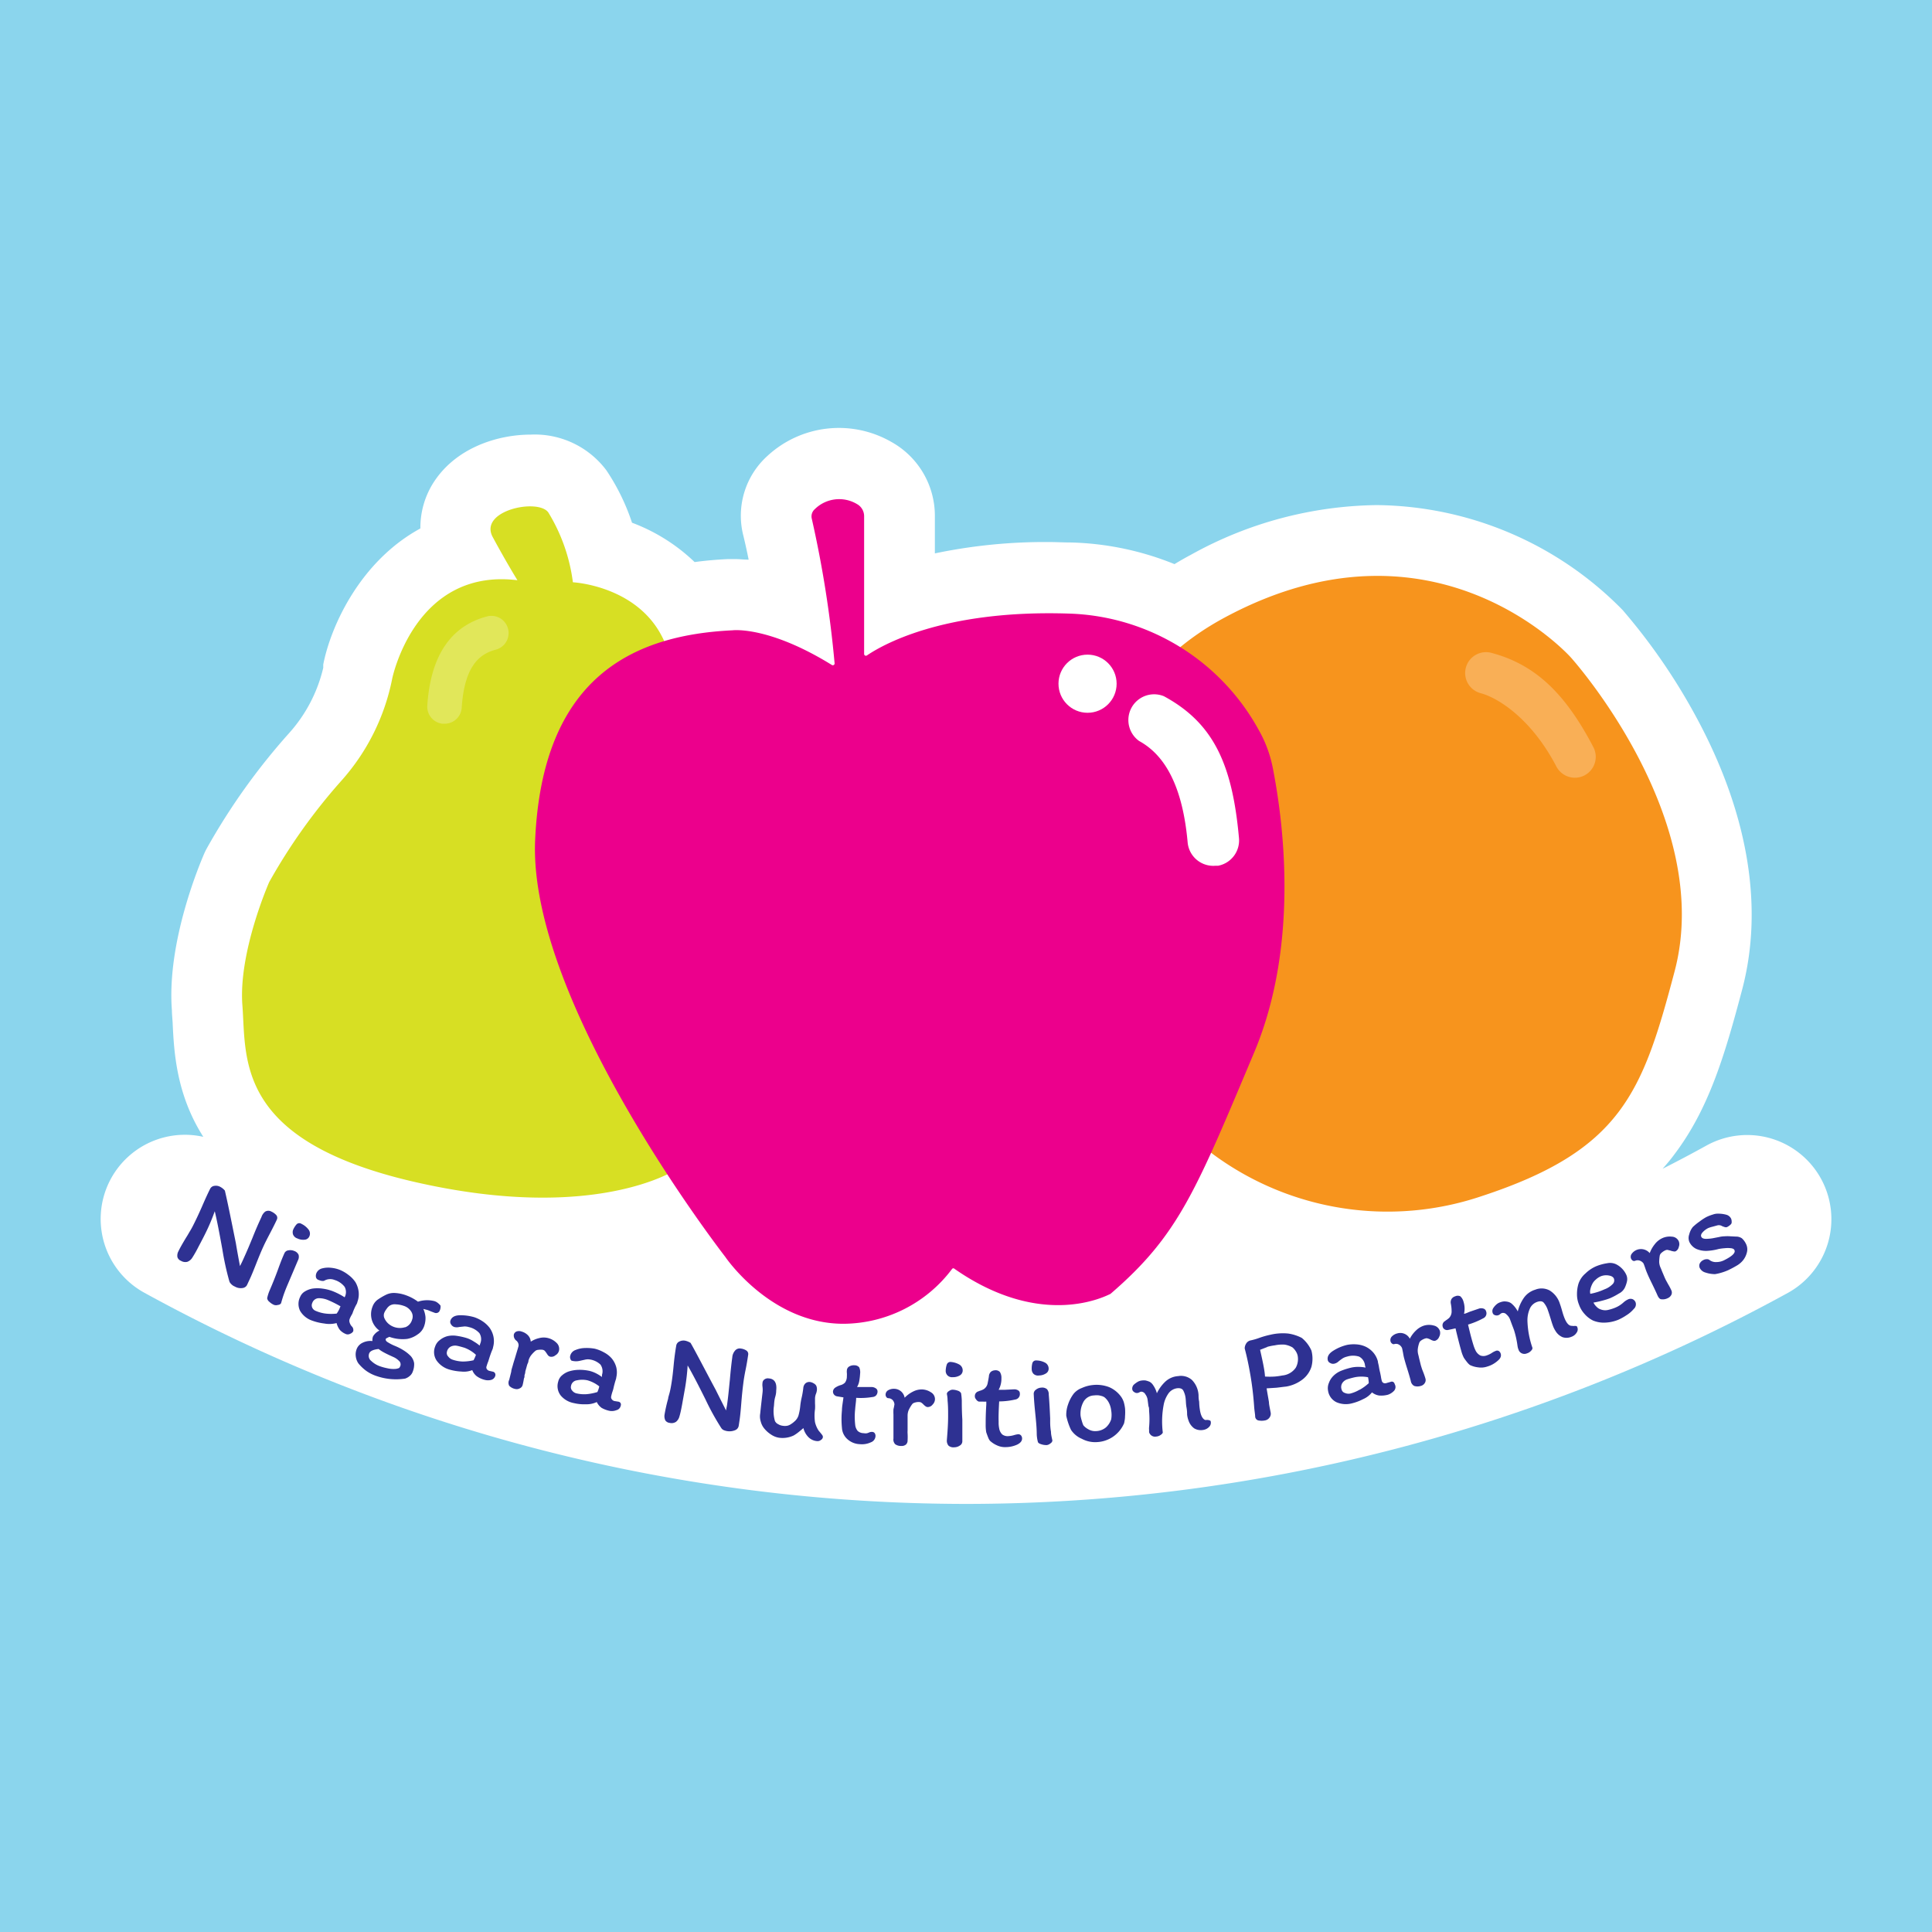 <svg id="e17b8b2a-4cc0-4f58-8f69-b79e799ff680" data-name="final" xmlns="http://www.w3.org/2000/svg" viewBox="0 0 216 216"><rect width="216" height="216" style="fill:#8bd5ed"/><path d="M203.59,131.78a9.41,9.41,0,0,0-12.78-3.72q-2.44,1.35-4.93,2.61c.45-.51.87-1,1.28-1.56,3.89-5.11,5.68-11.16,7.63-18.53,2.36-9,.72-19.22-4.75-29.66a67.27,67.27,0,0,0-8.63-12.72,39,39,0,0,0-27.5-11.73A43.77,43.77,0,0,0,133.19,62c-.64.34-1.27.7-1.88,1.07a33,33,0,0,0-11.54-2.42c-.85,0-1.7-.05-2.53-.05a60,60,0,0,0-12.72,1.27V57.68a9.45,9.45,0,0,0-4.88-8.28A11.77,11.77,0,0,0,85.77,51a9,9,0,0,0-2.68,8.82c.22.89.42,1.81.61,2.75-.52,0-1-.06-1.37-.06s-.72,0-1,0c-1.27.06-2.5.17-3.67.33a20.44,20.44,0,0,0-7-4.4,24,24,0,0,0-2.86-5.85,10,10,0,0,0-8.47-4c-3.69,0-8.51,1.47-11,5.58A9.38,9.38,0,0,0,47,59.08c-6.69,3.64-10,10.84-10.86,15.21l0,.11,0,.26A16.63,16.63,0,0,1,32.29,82a72,72,0,0,0-9.16,12.83l-.15.28-.13.28c-.43,1-4.23,9.85-3.63,17.58,0,.39.05.86.08,1.35.15,3.23.39,8,3.43,12.78a9.41,9.41,0,0,0-6.61,17.42A191.19,191.19,0,0,0,108,168.14a191.19,191.19,0,0,0,91.88-23.59A9.41,9.41,0,0,0,203.59,131.78ZM153,143.27h.13l-.15,0Z" style="fill:#fff"/><g id="ecf41151-f692-4ff5-87b8-3f20419fa046" data-name="FRUITS"><path d="M75.57,130.77s-9,6-29.18,1.38S27.56,118.37,27.1,112.4s3-13.79,3-13.79a64,64,0,0,1,8-11.25,24.13,24.13,0,0,0,5.75-11.49s2.52-12.41,14-11c0,0-1.15-1.84-2.76-4.82s5.06-4.37,6.21-2.76a19.7,19.7,0,0,1,2.75,7.81s9.42.46,11,9.19.69,9.42,4.37,18.61,6.89,14.93,5.28,22.74S82.23,126.18,75.57,130.77Z" style="fill:#d7df23"/><g style="opacity:0.25"><path d="M49.43,80.91l.19,0a1.91,1.91,0,0,0,2-1.79c.32-4.94,2.21-6.06,3.82-6.49a1.92,1.92,0,0,0-1-3.71c-4.07,1.08-6.31,4.43-6.67,10A1.92,1.92,0,0,0,49.43,80.91Z" style="fill:#fff"/></g><path d="M135.71,129.11a36.36,36.36,0,0,1-10.1-11.68A32.73,32.73,0,0,1,122,107c-1.59-9.38-2.42-28.7,15-38,23.45-12.56,38.62,4.5,38.62,4.5s16.14,17.9,11.61,35.07c-3.59,13.59-5.93,20.06-21.73,25.21A32.85,32.85,0,0,1,135.71,129.11Z" style="fill:#f7941d"/><g style="opacity:0.25"><path d="M177.35,86.57l-.2.12a2.34,2.34,0,0,1-3.15-1c-2.78-5.33-6.5-7.67-8.46-8.19a2.33,2.33,0,1,1,1.2-4.51c4.94,1.31,8.29,4.58,11.4,10.54A2.34,2.34,0,0,1,177.35,86.57Z" style="fill:#fff"/></g><path d="M106.72,141.86a.18.18,0,0,0-.27,0A15.28,15.28,0,0,1,94.3,148c-8.08,0-13.1-7.31-13.22-7.49h0c-.26-.34-22.06-28.45-21.25-46.6S70.72,71,81.89,70.47c0,0,4-.53,11.12,3.88a.2.2,0,0,0,.3-.18A123.42,123.42,0,0,0,90.76,58a1.08,1.08,0,0,1,.33-1.07,3.88,3.88,0,0,1,4.73-.57,1.55,1.55,0,0,1,.79,1.36v15.4a.2.2,0,0,0,.31.16c1.48-1,8.27-5.15,22.59-4.68a25.05,25.05,0,0,1,21.21,13,14,14,0,0,1,1.56,4.15c1,5.05,3.22,19.37-2.06,31.91-6.54,15.53-8.45,20.44-16.07,27,0,0,0,0,0,0C123.76,144.82,116.6,148.74,106.72,141.86Z" style="fill:#ec008c"/><path d="M136.19,96.79l-.28,0a2.88,2.88,0,0,1-3.13-2.61c-.66-7.4-3.23-10.13-5.43-11.34a2.88,2.88,0,0,1,2.78-5c5.54,3,7.65,7.6,8.39,15.87A2.88,2.88,0,0,1,136.19,96.79Z" style="fill:#fff"/><circle cx="121.59" cy="76.44" r="3.25" style="fill:#fff"/></g><path d="M29.65,135.46a.7.7,0,0,1,.7,0,1.64,1.64,0,0,1,.53.38.47.47,0,0,1,.07.52c-.17.37-.42.87-.76,1.52s-.57,1.1-.71,1.41c-.23.49-.51,1.16-.84,2s-.56,1.39-.73,1.75-.24.52-.31.66a.65.65,0,0,1-.46.3,1.32,1.32,0,0,1-.88-.16,1.15,1.15,0,0,1-.44-.31.69.69,0,0,1-.19-.32,31.06,31.06,0,0,1-.77-3.53c-.33-1.82-.6-3.24-.85-4.26a22.27,22.27,0,0,1-1,2.38c-.2.41-.47.93-.81,1.57a13.42,13.42,0,0,1-.7,1.24,1.12,1.12,0,0,1-.55.46.93.93,0,0,1-.72-.11.66.66,0,0,1-.39-.4,1,1,0,0,1,.11-.67c.17-.36.47-.89.89-1.58.07-.1.18-.29.34-.57a8.37,8.37,0,0,0,.41-.73q.46-.9,1-2.13c.38-.88.68-1.53.89-1.94a.61.61,0,0,1,.49-.36,1,1,0,0,1,.65.11,1.66,1.66,0,0,1,.52.42c.32,1.35.71,3.31,1.23,5.88.14.85.3,1.71.46,2.56.07-.14.17-.33.29-.59.21-.46.43-.95.66-1.49l.45-1.08c.35-.89.69-1.66,1-2.32A1.29,1.29,0,0,1,29.65,135.46Z" style="fill:#2e3192"/><path d="M34.48,137.45a.73.73,0,0,1,.1.79.61.61,0,0,1-.52.36,1.49,1.49,0,0,1-.81-.14.76.76,0,0,1-.49-.45.81.81,0,0,1,0-.49,2.28,2.28,0,0,1,.39-.63.42.42,0,0,1,.54-.07A2.18,2.18,0,0,1,34.48,137.45Zm-2.19,5.86-.17.4c-.15.35-.28.69-.39,1s-.21.65-.31,1a.44.44,0,0,1-.34.18.7.7,0,0,1-.44,0,1.74,1.74,0,0,1-.53-.35.6.6,0,0,1-.24-.4,4.58,4.58,0,0,1,.25-.81c.32-.74.66-1.57,1-2.51s.54-1.4.69-1.73a.55.55,0,0,1,.44-.3,1.08,1.08,0,0,1,.62.06.84.84,0,0,1,.51.43.86.86,0,0,1-.07.63Z" style="fill:#2e3192"/><path d="M38,148.69a2.12,2.12,0,0,1-.37-.77,3.16,3.16,0,0,1-1.37.05,6.07,6.07,0,0,1-1.41-.34,2.49,2.49,0,0,1-1.29-1.06,1.75,1.75,0,0,1,0-1.58,1.26,1.26,0,0,1,.52-.6,2.44,2.44,0,0,1,.83-.32,4,4,0,0,1,1.15,0,5.06,5.06,0,0,1,1.1.27,7.59,7.59,0,0,1,1.37.7v0a1.23,1.23,0,0,0,0-1.17,2.25,2.25,0,0,0-1.13-.77,1.31,1.31,0,0,0-1.12.07c-.14.08-.37.05-.69-.08a.42.42,0,0,1-.27-.32.81.81,0,0,1,.05-.42.93.93,0,0,1,.64-.54,2.71,2.71,0,0,1,1-.07,3.58,3.58,0,0,1,1,.24,4.09,4.09,0,0,1,.95.56,3.28,3.28,0,0,1,.78.81,2.8,2.8,0,0,1,.36,1.09,2.5,2.5,0,0,1-.15,1.14c0,.12-.13.29-.24.52s-.22.49-.28.67-.09.18-.15.3a2.73,2.73,0,0,0-.19.4.58.58,0,0,0,0,.39,1.1,1.1,0,0,0,.22.41.54.54,0,0,1,.18.3.63.63,0,0,1,0,.27.64.64,0,0,1-.32.27.6.6,0,0,1-.44.06A1.81,1.81,0,0,1,38,148.69Zm-2.35-3.55a.78.78,0,0,0-.74.54.63.63,0,0,0,0,.52.7.7,0,0,0,.37.35,4,4,0,0,0,1.13.31,5.32,5.32,0,0,0,1.23,0,2.81,2.81,0,0,0,.33-.58,1.91,1.91,0,0,1,.1-.23,11.83,11.83,0,0,0-1.33-.67A2.67,2.67,0,0,0,35.62,145.14Z" style="fill:#2e3192"/><path d="M46.3,152.4a2.19,2.19,0,0,1-.15.94,1.09,1.09,0,0,1-.36.51,1.51,1.51,0,0,1-.5.28,6.67,6.67,0,0,1-3.2-.29,4.27,4.27,0,0,1-1.19-.61,4.84,4.84,0,0,1-.83-.8,1.75,1.75,0,0,1-.29-.76,1.63,1.63,0,0,1,.08-.8,1.3,1.3,0,0,1,.66-.74,2,2,0,0,1,1.12-.2,1.11,1.11,0,0,1,.07-.53,1.67,1.67,0,0,1,.71-.64,2.25,2.25,0,0,1-.85-1.2,2.29,2.29,0,0,1,.08-1.48,1.65,1.65,0,0,1,.54-.75,6.79,6.79,0,0,1,1-.59,2,2,0,0,1,1-.18,4.29,4.29,0,0,1,1.3.29,5,5,0,0,1,1.24.68,3.28,3.28,0,0,1,1.85-.06,1.12,1.12,0,0,1,.38.21,1.57,1.57,0,0,1,.29.29,1.07,1.07,0,0,1-.08.54.44.44,0,0,1-.58.26l-.35-.13-.41-.17-.5-.13a3,3,0,0,1,.24.9,2.67,2.67,0,0,1-.17,1.08,1.79,1.79,0,0,1-.71.87,2.83,2.83,0,0,1-1.16.5,4.34,4.34,0,0,1-2-.23l-.27.13a.29.29,0,0,0-.14.12c0,.1,0,.21.21.34a5.18,5.18,0,0,0,.84.43,6.12,6.12,0,0,1,1,.52,4.19,4.19,0,0,1,.77.63A1.58,1.58,0,0,1,46.3,152.4Zm-3.46-1.24a3.73,3.73,0,0,1-.51-.34c-.6.06-1,.24-1.07.54a.72.72,0,0,0,.25.8,2.71,2.71,0,0,0,1,.6,5.89,5.89,0,0,0,.78.21,3.09,3.09,0,0,0,.87.08,1.21,1.21,0,0,0,.39-.08c.09,0,.16-.13.22-.29a.53.53,0,0,0-.19-.56,2,2,0,0,0-.61-.41C43.43,151.47,43.05,151.28,42.84,151.16Zm2.47-2.77a1.26,1.26,0,0,0,.76-.84,1,1,0,0,0-.1-.92,1.53,1.53,0,0,0-.85-.64,2.91,2.91,0,0,0-.83-.16,1.08,1.08,0,0,0-.73.15,1.32,1.32,0,0,0-.34.36,2,2,0,0,0-.26.44.8.8,0,0,0,0,.56,1.81,1.81,0,0,0,.42.61,1.95,1.95,0,0,0,1.88.44Z" style="fill:#2e3192"/><path d="M54.93,154.27a1.43,1.43,0,0,1-.74,0,2.59,2.59,0,0,1-.88-.4,1.56,1.56,0,0,1-.51-.69,2.53,2.53,0,0,1-1.22.16,5.68,5.68,0,0,1-1.33-.22,2.64,2.64,0,0,1-1.43-1,1.7,1.7,0,0,1-.17-1.58,1.48,1.48,0,0,1,.51-.71,2.27,2.27,0,0,1,.84-.44,2.71,2.71,0,0,1,1-.05,7.59,7.59,0,0,1,1.22.27A3.34,3.34,0,0,1,53,150a3.75,3.75,0,0,1,.62.44l.07-.22a1.27,1.27,0,0,0-.09-1.17,2.24,2.24,0,0,0-1.18-.68,1.57,1.57,0,0,0-.51-.07l-.57.06a1.11,1.11,0,0,1-.55,0,.66.66,0,0,1-.36-.29.47.47,0,0,1-.08-.4c.12-.4.48-.6,1-.62a5.34,5.34,0,0,1,1.69.22,4,4,0,0,1,.91.45,3.2,3.2,0,0,1,.78.72,2.58,2.58,0,0,1,.45,1.05,2.5,2.5,0,0,1-.06,1.15c0,.12-.1.3-.19.54s-.17.48-.23.67l-.12.38a3.64,3.64,0,0,0-.17.49.36.36,0,0,0,0,.32.51.51,0,0,0,.28.22l.44.1a.36.36,0,0,1,.23.2.4.4,0,0,1,0,.3A.66.66,0,0,1,54.93,154.27Zm-3.2-2.05a5.4,5.4,0,0,0,1.21-.14,3.3,3.3,0,0,0,.27-.61,3.89,3.89,0,0,0-1.28-.79c-.34-.1-.62-.18-.84-.22a1.12,1.12,0,0,0-.65.07.83.83,0,0,0-.47.59.55.55,0,0,0,.14.54,1,1,0,0,0,.48.35A3.85,3.85,0,0,0,51.73,152.22Z" style="fill:#2e3192"/><path d="M57.45,149.19a.51.51,0,0,1,.28-.32.82.82,0,0,1,.59,0,1.59,1.59,0,0,1,.7.41,1.14,1.14,0,0,1,.32.72,2.92,2.92,0,0,1,.95-.4,2,2,0,0,1,1,0,2.06,2.06,0,0,1,.94.54.92.92,0,0,1,.26.89.81.81,0,0,1-.39.49.69.69,0,0,1-.58.16.43.43,0,0,1-.22-.12,1.48,1.48,0,0,1-.18-.25,2.88,2.88,0,0,0-.21-.28.46.46,0,0,0-.23-.12,1.54,1.54,0,0,0-.47,0,.64.64,0,0,0-.33.1,3.33,3.33,0,0,0-.53.55,1.82,1.82,0,0,0-.27.58c0,.16-.08.29-.12.38-.08.27-.15.54-.23.81q0,.18-.09.42c0,.15,0,.27-.06.35q-.06.39-.15.75a.56.56,0,0,1-.32.37.71.71,0,0,1-.54.06,1.24,1.24,0,0,1-.64-.35.72.72,0,0,1,0-.66l.23-.92c0-.18.1-.44.19-.77s.19-.62.28-.93.25-.82.33-1.11a.61.61,0,0,0,0-.3.75.75,0,0,0-.2-.33A.72.72,0,0,1,57.45,149.19Z" style="fill:#2e3192"/><path d="M68.91,157.66a1.38,1.38,0,0,1-.73.08,2.92,2.92,0,0,1-.92-.34,1.7,1.7,0,0,1-.54-.65,2.7,2.7,0,0,1-1.22.25,5,5,0,0,1-1.33-.13,2.51,2.51,0,0,1-1.48-.85,1.71,1.71,0,0,1-.28-1.56,1.27,1.27,0,0,1,.41-.68,2.24,2.24,0,0,1,.77-.45,3.91,3.91,0,0,1,1.11-.18,5.1,5.1,0,0,1,1.22.12,3.49,3.49,0,0,1,.74.28,4.31,4.31,0,0,1,.64.4l0-.23a1.3,1.3,0,0,0-.17-1.16A2.17,2.17,0,0,0,66,152a1.4,1.4,0,0,0-.54,0l-.63.14a1.81,1.81,0,0,1-.86,0q-.13,0-.21-.24a.58.58,0,0,1,0-.35.91.91,0,0,1,.59-.62,2.91,2.91,0,0,1,1.1-.22,4.86,4.86,0,0,1,1.06.08,4.13,4.13,0,0,1,1,.4,2.94,2.94,0,0,1,.87.67,2.6,2.6,0,0,1,.52,1,2.43,2.43,0,0,1,0,1.14c0,.12-.08.31-.15.56s-.13.49-.17.68a3.68,3.68,0,0,1-.12.39,4.64,4.64,0,0,0-.13.49.37.37,0,0,0,.08.33.48.48,0,0,0,.3.19l.44.07a.36.36,0,0,1,.24.17.41.41,0,0,1,0,.31A.63.63,0,0,1,68.91,157.66Zm-3.32-1.79a5.73,5.73,0,0,0,1.2-.24A3.06,3.06,0,0,0,67,155a3.77,3.77,0,0,0-1.32-.68,2.75,2.75,0,0,0-1.17,0,.76.76,0,0,0-.67.64.55.55,0,0,0,.14.52.83.83,0,0,0,.47.3A3.79,3.79,0,0,0,65.59,155.87Z" style="fill:#2e3192"/><path d="M82.18,151a.67.67,0,0,1,.65-.23,1.43,1.43,0,0,1,.6.21.47.47,0,0,1,.22.47c-.06.4-.15,1-.29,1.68s-.22,1.21-.26,1.55c-.07.54-.15,1.26-.22,2.16s-.13,1.49-.19,1.89-.08.56-.11.72a.64.64,0,0,1-.33.42,1.64,1.64,0,0,1-1.38,0,.71.71,0,0,1-.26-.26,28.09,28.09,0,0,1-1.73-3.14c-.82-1.65-1.48-2.92-2-3.81a23.63,23.63,0,0,1-.3,2.58c-.08.44-.18,1-.31,1.73s-.24,1.18-.31,1.39a1.12,1.12,0,0,1-.38.6.89.89,0,0,1-.71.12.67.67,0,0,1-.48-.27,1.09,1.09,0,0,1-.09-.67,17.07,17.07,0,0,1,.4-1.77c0-.13.08-.34.16-.65s.13-.58.17-.82c.12-.67.21-1.44.29-2.31s.2-1.67.28-2.12a.61.61,0,0,1,.36-.49,1,1,0,0,1,.64-.09,1.83,1.83,0,0,1,.61.25c.68,1.19,1.6,3,2.81,5.25.38.77.77,1.54,1.16,2.31,0-.15.07-.37.11-.66.07-.49.13-1,.19-1.6s.1-1,.12-1.18c.08-.95.17-1.79.27-2.51A1.29,1.29,0,0,1,82.18,151Z" style="fill:#2e3192"/><path d="M86.78,155.47c0,.1,0,.34-.11.71s-.12.76-.14,1a3.92,3.92,0,0,0,.11,1.69.76.76,0,0,0,.37.36,1.21,1.21,0,0,0,.48.17,1.5,1.5,0,0,0,.53,0,1.14,1.14,0,0,0,.41-.18,2.55,2.55,0,0,0,.38-.29,1.47,1.47,0,0,0,.46-.67,6,6,0,0,0,.2-1.07,7.37,7.37,0,0,1,.13-.82,9.65,9.65,0,0,0,.21-1.19.8.8,0,0,1,.22-.5.66.66,0,0,1,.54-.17,1.05,1.05,0,0,1,.4.15.7.7,0,0,1,.29.27,1,1,0,0,1,.07.49,1.64,1.64,0,0,1-.08.35,1.59,1.59,0,0,0-.13.55c0,.12,0,.32,0,.59a4.58,4.58,0,0,1,0,.64,5.08,5.08,0,0,0,0,1.46,3,3,0,0,0,.4.93q.28.33.39.48a.37.37,0,0,1,.09.25.43.43,0,0,1-.22.32.59.59,0,0,1-.41.13,1.53,1.53,0,0,1-1-.46,2.2,2.2,0,0,1-.55-1c-.13.12-.3.26-.5.42a4.25,4.25,0,0,1-.59.41,2.89,2.89,0,0,1-1.63.25,2.15,2.15,0,0,1-.84-.32,3.3,3.3,0,0,1-.78-.67,2,2,0,0,1-.43-.83,1.73,1.73,0,0,1-.06-.25,1.85,1.85,0,0,1,0-.62c.08-.78.17-1.56.26-2.34a2.68,2.68,0,0,0,0-.66,1.62,1.62,0,0,1,0-.45.5.5,0,0,1,.23-.39.64.64,0,0,1,.48-.1C86.59,154.15,86.88,154.62,86.78,155.47Z" style="fill:#2e3192"/><path d="M93.57,156.11a.56.56,0,0,1-.33-.2.52.52,0,0,1-.11-.36.7.7,0,0,1,.07-.22.65.65,0,0,1,.18-.19,2.25,2.25,0,0,1,.56-.27,1.1,1.1,0,0,0,.53-.29,1.16,1.16,0,0,0,.21-.71,2.4,2.4,0,0,0,0-.38,1,1,0,0,1,0-.25.53.53,0,0,1,.27-.47,1,1,0,0,1,.58-.13.68.68,0,0,1,.53.23,1.33,1.33,0,0,1,.1.72,7.69,7.69,0,0,1-.1.85,2,2,0,0,1-.24.63l.71,0,.94,0a.86.86,0,0,1,.45.15.41.41,0,0,1,.19.36.66.66,0,0,1-.17.44.64.64,0,0,1-.41.17,7.84,7.84,0,0,1-1.81.09c0,.38-.08.8-.11,1.25a7.86,7.86,0,0,0,0,1.74,1.26,1.26,0,0,0,.28.71,1,1,0,0,0,.68.25.92.92,0,0,0,.39,0l.17-.06a.7.7,0,0,1,.35-.08.35.35,0,0,1,.32.15.55.55,0,0,1,.08.35.77.77,0,0,1-.51.66,2.37,2.37,0,0,1-1.24.21,2.18,2.18,0,0,1-1.39-.56,1.83,1.83,0,0,1-.61-1.27,10.08,10.08,0,0,1,0-1.95c0-.37.09-.85.17-1.45Z" style="fill:#2e3192"/><path d="M101.3,161.49a.73.73,0,0,1-.52.17,1.11,1.11,0,0,1-.69-.19.74.74,0,0,1-.2-.64c0-.36,0-.84,0-1.43s0-.9,0-1.24a5.66,5.66,0,0,1,0-.61A4.93,4.93,0,0,0,100,157a.81.81,0,0,0-.21-.48.7.7,0,0,0-.47-.2.27.27,0,0,1-.23-.14.42.42,0,0,1-.08-.26.57.57,0,0,1,.31-.5,1.28,1.28,0,0,1,.69-.15,1.2,1.2,0,0,1,1.13,1,3.36,3.36,0,0,1,.94-.69,2.12,2.12,0,0,1,1-.24,1.9,1.9,0,0,1,1,.32.88.88,0,0,1,.45.8.87.87,0,0,1-.26.57.7.7,0,0,1-.53.28.4.4,0,0,1-.24-.07,1.67,1.67,0,0,1-.24-.2,1.44,1.44,0,0,0-.25-.22.45.45,0,0,0-.25-.07,1.22,1.22,0,0,0-.47.06.53.53,0,0,0-.3.17,4,4,0,0,0-.39.65,1.61,1.61,0,0,0-.13.63c0,.16,0,.3,0,.39,0,.28,0,.56,0,.84,0,.13,0,.27,0,.43a2.93,2.93,0,0,0,0,.36,6.54,6.54,0,0,1,0,.76A.61.61,0,0,1,101.3,161.49Z" style="fill:#2e3192"/><path d="M107.24,152.55a.75.75,0,0,1,.39.69.64.64,0,0,1-.33.54,1.49,1.49,0,0,1-.79.19.71.71,0,0,1-.61-.23.74.74,0,0,1-.17-.45,2.47,2.47,0,0,1,.12-.73.43.43,0,0,1,.47-.29A2.31,2.31,0,0,1,107.24,152.55ZM106,158.36v-.43q0-.74-.06-1.35c0-.41-.07-.66-.08-.76a.42.42,0,0,1,.24-.3.68.68,0,0,1,.38-.15,1.81,1.81,0,0,1,.6.11.63.63,0,0,1,.37.28,6.72,6.72,0,0,1,.08.84c0,.43,0,1.14.06,2.12,0,.19,0,.38,0,.58l0,.56c0,.15,0,.34,0,.56s0,.46,0,.73a.55.55,0,0,1-.29.47,1.1,1.1,0,0,1-.62.19.84.84,0,0,1-.64-.19.87.87,0,0,1-.18-.61C105.93,160.13,106,159.24,106,158.36Z" style="fill:#2e3192"/><path d="M109.12,156.44a.48.48,0,0,1-.13-.35.53.53,0,0,1,.21-.44.35.35,0,0,1,.15-.08l.17-.07a1.91,1.91,0,0,0,.43-.17,1,1,0,0,0,.47-.68c.08-.38.12-.63.14-.77a.77.77,0,0,1,.21-.5.78.78,0,0,1,.48-.18.64.64,0,0,1,.54.19,1.22,1.22,0,0,1,.17.7,2.56,2.56,0,0,1-.31,1.29l.71,0,1-.05a.79.79,0,0,1,.46.11.38.38,0,0,1,.2.35.61.61,0,0,1-.52.68,8.43,8.43,0,0,1-1.79.21c-.06,1-.08,1.73-.06,2.29a3.06,3.06,0,0,0,.06.73,1.21,1.21,0,0,0,.34.67,1,1,0,0,0,.69.19,2.72,2.72,0,0,0,.66-.12,2.55,2.55,0,0,1,.43-.09.41.41,0,0,1,.32.13.53.53,0,0,1,.12.35c0,.26-.17.49-.53.67a3.13,3.13,0,0,1-1.32.29,2.08,2.08,0,0,1-.94-.19,2.83,2.83,0,0,1-.79-.51s-.11-.12-.19-.32-.16-.41-.24-.65a5,5,0,0,1-.06-.85c0-.43,0-1.18.07-2.24v-.33a3.15,3.15,0,0,1-.41,0l-.43,0A.58.58,0,0,1,109.12,156.44Z" style="fill:#2e3192"/><path d="M116.81,152.33a.75.75,0,0,1,.43.66.61.61,0,0,1-.3.56,1.47,1.47,0,0,1-.78.23.72.72,0,0,1-.62-.19.75.75,0,0,1-.19-.45,2.35,2.35,0,0,1,.07-.74.42.42,0,0,1,.45-.3A2.14,2.14,0,0,1,116.81,152.33Zm.6,6.23,0,.43q0,.57.09,1.08c0,.34.1.68.16,1a.47.47,0,0,1-.23.31.75.75,0,0,1-.39.18,1.7,1.7,0,0,1-.62-.09c-.21-.06-.34-.14-.38-.25a4,4,0,0,1-.13-.84c0-.8-.1-1.7-.2-2.7s-.12-1.5-.14-1.86a.56.56,0,0,1,.26-.46,1,1,0,0,1,.58-.22.84.84,0,0,1,.63.16.82.82,0,0,1,.21.59C117.33,156.8,117.37,157.68,117.41,158.56Z" style="fill:#2e3192"/><path d="M125.64,156.76a4.44,4.44,0,0,1,.14.69,5.35,5.35,0,0,1,0,.89c0,.33-.07.59-.1.77a3.48,3.48,0,0,1-3.07,2.12,3.13,3.13,0,0,1-1.66-.37,2.69,2.69,0,0,1-1.21-1,7,7,0,0,1-.53-1.58,3.44,3.44,0,0,1,.2-1.26,4.19,4.19,0,0,1,.62-1.19,2.15,2.15,0,0,1,.92-.65,3.87,3.87,0,0,1,1.21-.33,3.91,3.91,0,0,1,1.86.24,3.19,3.19,0,0,1,1.37,1.14A2.2,2.2,0,0,1,125.64,156.76Zm-1.41.92a2.48,2.48,0,0,0-.24-.82,1.91,1.91,0,0,0-.53-.66l-.18-.09a3.59,3.59,0,0,0-.39-.1,2,2,0,0,0-.56,0,1.4,1.4,0,0,0-1.22.76,2.77,2.77,0,0,0-.3,1.52,3.71,3.71,0,0,0,.13.54,3.86,3.86,0,0,0,.18.52,1.82,1.82,0,0,0,.55.44,1.47,1.47,0,0,0,.86.21,1.83,1.83,0,0,0,1.11-.41,2.11,2.11,0,0,0,.59-.9A2.89,2.89,0,0,0,124.23,157.68Z" style="fill:#2e3192"/><path d="M135,158.75a.9.9,0,0,1,.26.06.14.14,0,0,1,.1.12.65.65,0,0,1-.19.61,1.13,1.13,0,0,1-.66.33,1.44,1.44,0,0,1-1-.18,1.76,1.76,0,0,1-.63-.87,2.62,2.62,0,0,1-.16-.68c0-.16,0-.43-.07-.8s-.06-.71-.09-.94a2.46,2.46,0,0,0-.27-.94c-.12-.21-.35-.29-.7-.25a1.43,1.43,0,0,0-.92.53,3.24,3.24,0,0,0-.57,1.32,10,10,0,0,0-.1,3.08c0,.07-.06.16-.21.27a1,1,0,0,1-.53.2.69.69,0,0,1-.79-.49l0-.25a1.6,1.6,0,0,1,0-.31,9.79,9.79,0,0,0,0-1.81c0-.22,0-.4-.07-.52l-.09-.69a1.35,1.35,0,0,0-.26-.66.54.54,0,0,0-.47-.29.71.71,0,0,0-.21.08.59.59,0,0,1-.23.07.49.49,0,0,1-.34-.11.41.41,0,0,1-.21-.29.64.64,0,0,1,.16-.52,2.8,2.8,0,0,1,.43-.32,1.14,1.14,0,0,1,.5-.16,1.39,1.39,0,0,1,.41,0,2.93,2.93,0,0,1,.43.14,1.11,1.11,0,0,1,.4.38,2.87,2.87,0,0,1,.42.91,4.39,4.39,0,0,1,.9-1.26,2.33,2.33,0,0,1,1.49-.66,1.85,1.85,0,0,1,1.54.44A2.63,2.63,0,0,1,134,156c0,.15,0,.39.07.72a6.2,6.2,0,0,0,.07.84q.14,1,.6,1.2Z" style="fill:#2e3192"/><path d="M142.7,155.15l-1.09.07c.08.51.17,1,.26,1.53,0,.26.09.63.18,1.12a.72.72,0,0,1-.12.62.79.79,0,0,1-.48.31,1.9,1.9,0,0,1-.79,0,.48.48,0,0,1-.33-.4c0-.28-.09-.69-.12-1.21-.08-1.12-.21-2.26-.41-3.43s-.4-2.1-.64-3a1,1,0,0,1,.14-.51.77.77,0,0,1,.47-.38,7.23,7.23,0,0,0,1.07-.31,9.54,9.54,0,0,1,1.17-.33,6.11,6.11,0,0,1,2-.14,4.75,4.75,0,0,1,1.53.49,3.8,3.8,0,0,1,1.08,1.42,3.55,3.55,0,0,1,0,1.81,2.91,2.91,0,0,1-1,1.42,4.14,4.14,0,0,1-1.83.79C143.32,155.07,143,155.12,142.7,155.15Zm-1-4.56-.82.32c.2.89.34,1.53.41,1.94a8.52,8.52,0,0,1,.14,1.05,8.39,8.39,0,0,0,1.08,0,7.67,7.67,0,0,0,.86-.12,2.05,2.05,0,0,0,1.5-.87,2,2,0,0,0,.2-1.39,1.62,1.62,0,0,0-.24-.51,1.89,1.89,0,0,0-.33-.37,2.5,2.5,0,0,0-.89-.31,4,4,0,0,0-1.08.08A5.87,5.87,0,0,0,141.65,150.59Z" style="fill:#2e3192"/><path d="M155.81,155.54a1.69,1.69,0,0,1-.63.39,2.89,2.89,0,0,1-1,.09,1.67,1.67,0,0,1-.79-.35,2.59,2.59,0,0,1-1,.76,5.6,5.6,0,0,1-1.26.47,2.64,2.64,0,0,1-1.71-.13,1.7,1.7,0,0,1-.94-1.28,1.5,1.5,0,0,1,.09-.87,2.09,2.09,0,0,1,.5-.79,2.59,2.59,0,0,1,.86-.57,7.67,7.67,0,0,1,1.19-.37,3.5,3.5,0,0,1,.79-.07,3.68,3.68,0,0,1,.76.08l-.06-.23a1.25,1.25,0,0,0-.66-1,2.26,2.26,0,0,0-1.35,0,1.72,1.72,0,0,0-.48.19c-.13.09-.29.2-.46.34a1,1,0,0,1-.48.26.6.6,0,0,1-.45-.07.47.47,0,0,1-.28-.31c-.09-.4.11-.75.6-1.06a5.09,5.09,0,0,1,1.56-.66,3.94,3.94,0,0,1,1-.06,2.94,2.94,0,0,1,1,.23,2.6,2.6,0,0,1,.92.68,2.45,2.45,0,0,1,.52,1c0,.12.07.31.11.56s.09.5.14.69l.08.39a4.59,4.59,0,0,0,.1.51.38.38,0,0,0,.2.26.47.47,0,0,0,.35,0l.43-.12a.35.35,0,0,1,.3,0,.39.39,0,0,1,.17.25A.63.63,0,0,1,155.81,155.54Zm-3.78-.17a5.43,5.43,0,0,0,1-.73,3.87,3.87,0,0,0-.08-.66,3.81,3.81,0,0,0-1.49,0c-.35.08-.63.16-.84.23a1.07,1.07,0,0,0-.53.39.83.83,0,0,0-.1.74.54.54,0,0,0,.39.4,1,1,0,0,0,.59.06A3.92,3.92,0,0,0,152,155.37Z" style="fill:#2e3192"/><path d="M159.29,154.63a.72.72,0,0,1-.45.32,1.22,1.22,0,0,1-.73,0,.75.75,0,0,1-.38-.55c-.09-.35-.22-.8-.4-1.37s-.26-.86-.35-1.19q-.06-.23-.12-.6c-.05-.24-.08-.41-.11-.52a.79.79,0,0,0-.35-.39.64.64,0,0,0-.51-.06.26.26,0,0,1-.26-.06.42.42,0,0,1-.16-.22.57.57,0,0,1,.15-.58,1.29,1.29,0,0,1,.62-.34,1.2,1.2,0,0,1,1.38.6,3.39,3.39,0,0,1,.7-.93,2.25,2.25,0,0,1,.9-.54,2,2,0,0,1,1.09,0,.91.91,0,0,1,.68.63.92.92,0,0,1-.09.63.74.74,0,0,1-.42.43.42.42,0,0,1-.25,0,1.28,1.28,0,0,1-.29-.12,1.42,1.42,0,0,0-.32-.13.39.39,0,0,0-.26,0,1.54,1.54,0,0,0-.43.2.61.61,0,0,0-.24.25,3.15,3.15,0,0,0-.18.74,1.76,1.76,0,0,0,.06.64q.06.24.09.39l.2.81.13.41.13.33c.1.25.18.49.25.73A.6.6,0,0,1,159.29,154.63Z" style="fill:#2e3192"/><path d="M161.52,148.63a.44.44,0,0,1-.22-.29.54.54,0,0,1,.08-.49.31.31,0,0,1,.13-.12l.14-.11a2.49,2.49,0,0,0,.37-.28,1.06,1.06,0,0,0,.27-.79c0-.38-.06-.64-.08-.78a.75.75,0,0,1,.07-.54.71.71,0,0,1,.41-.3.67.67,0,0,1,.58,0,1.26,1.26,0,0,1,.36.63,2.57,2.57,0,0,1,.05,1.32c.14,0,.37-.12.68-.24l1-.34a.8.8,0,0,1,.48,0,.42.42,0,0,1,.3.29.61.61,0,0,1-.32.8,9,9,0,0,1-1.69.7c.22.94.41,1.68.58,2.22a4.28,4.28,0,0,0,.26.68,1.27,1.27,0,0,0,.52.55,1,1,0,0,0,.72,0,2.54,2.54,0,0,0,.61-.3,1.8,1.8,0,0,1,.39-.2.38.38,0,0,1,.35,0,.54.54,0,0,1,.22.3c.08.26,0,.52-.34.8a3,3,0,0,1-1.19.65,2.11,2.11,0,0,1-1,.08,2.77,2.77,0,0,1-.91-.26s-.14-.1-.27-.26a6.56,6.56,0,0,1-.41-.55,3.92,3.92,0,0,1-.3-.81c-.12-.41-.31-1.14-.56-2.17l-.07-.31-.4.09-.43.09A.51.51,0,0,1,161.52,148.63Z" style="fill:#2e3192"/><path d="M175.94,148.25a.86.86,0,0,1,.27,0,.14.14,0,0,1,.12.1.62.62,0,0,1-.06.64,1.09,1.09,0,0,1-.57.46,1.41,1.41,0,0,1-1,.05,1.7,1.7,0,0,1-.8-.71,2.76,2.76,0,0,1-.3-.62c-.06-.16-.14-.42-.25-.78s-.21-.67-.29-.89a2.48,2.48,0,0,0-.47-.86c-.16-.18-.41-.2-.75-.08a1.39,1.39,0,0,0-.79.72,3.23,3.23,0,0,0-.28,1.41,10.11,10.11,0,0,0,.56,3c0,.07,0,.17-.14.31a1,1,0,0,1-.48.31.7.7,0,0,1-.89-.3l-.09-.23a2.05,2.05,0,0,1-.07-.31,10.37,10.37,0,0,0-.39-1.76c-.08-.22-.14-.38-.19-.5l-.24-.65a1.35,1.35,0,0,0-.4-.59.51.51,0,0,0-.52-.17.56.56,0,0,0-.19.11.63.63,0,0,1-.21.13.56.56,0,0,1-.37,0,.38.38,0,0,1-.26-.23.62.62,0,0,1,.05-.55,2,2,0,0,1,.35-.41,1.21,1.21,0,0,1,.46-.26,1.47,1.47,0,0,1,.4-.09,1.75,1.75,0,0,1,.46.05,1,1,0,0,1,.47.27,2.91,2.91,0,0,1,.61.8,4.54,4.54,0,0,1,.62-1.43,2.39,2.39,0,0,1,1.33-1,1.9,1.9,0,0,1,1.62.09,2.66,2.66,0,0,1,1.13,1.46c.05.14.13.37.22.69s.15.53.25.8c.24.65.52,1,.85,1Z" style="fill:#2e3192"/><path d="M176.31,144.69a3.92,3.92,0,0,1,.17-1.18,2.59,2.59,0,0,1,.78-1.14,3.94,3.94,0,0,1,1.19-.8,5.38,5.38,0,0,1,1.24-.34,1.57,1.57,0,0,1,1,.12,2.47,2.47,0,0,1,1.12,1.15,1.18,1.18,0,0,1,.1.7,3.34,3.34,0,0,1-.25.76,1.44,1.44,0,0,1-.65.65,7.84,7.84,0,0,1-1,.53,7.47,7.47,0,0,1-.86.27,9.64,9.64,0,0,1-1,.22,1.68,1.68,0,0,0,.36.48,1.08,1.08,0,0,0,.44.28,1.43,1.43,0,0,0,.75.08,4.9,4.9,0,0,0,.86-.26,3.12,3.12,0,0,0,.93-.58,2.05,2.05,0,0,1,.56-.37.63.63,0,0,1,.5,0,.65.65,0,0,1,.31.34.69.69,0,0,1-.2.74,3.49,3.49,0,0,1-.86.73,5.81,5.81,0,0,1-.87.48,4.35,4.35,0,0,1-1.46.32,3.14,3.14,0,0,1-1.36-.23,3,3,0,0,1-.93-.71,3.09,3.09,0,0,1-.65-1.08A3,3,0,0,1,176.31,144.69Zm2.08-1.61a1.52,1.52,0,0,0-.4.53,2.28,2.28,0,0,0-.19.56,1,1,0,0,0,0,.48,6.69,6.69,0,0,0,1.58-.5,2.42,2.42,0,0,0,.91-.58.57.57,0,0,0,.15-.61c-.07-.19-.27-.31-.59-.36a1.61,1.61,0,0,0-.9.1A2,2,0,0,0,178.39,143.08Z" style="fill:#2e3192"/><path d="M186.87,144.74a.8.8,0,0,1-.4.39,1.22,1.22,0,0,1-.72.13c-.19,0-.34-.2-.46-.48s-.35-.77-.61-1.3-.39-.81-.52-1.12c-.06-.14-.14-.34-.22-.58s-.14-.39-.18-.5a.82.82,0,0,0-.41-.33.68.68,0,0,0-.52,0,.32.32,0,0,1-.27,0,.52.52,0,0,1-.19-.2.55.55,0,0,1,.07-.59,1.28,1.28,0,0,1,2-.06,3.52,3.52,0,0,1,.57-1,2.23,2.23,0,0,1,.81-.66,2,2,0,0,1,1.09-.18.88.88,0,0,1,.78.52.85.85,0,0,1,0,.63.71.71,0,0,1-.36.49.44.44,0,0,1-.25,0,1.28,1.28,0,0,1-.31-.08l-.33-.08a.48.48,0,0,0-.26.05,1.62,1.62,0,0,0-.4.26.62.62,0,0,0-.21.29,4.46,4.46,0,0,0-.07.76,1.71,1.71,0,0,0,.15.62c.07.16.12.28.15.37l.33.78c.05.11.11.24.19.38s.13.24.17.31a6.43,6.43,0,0,1,.36.68A.6.6,0,0,1,186.87,144.74Z" style="fill:#2e3192"/><path d="M194.07,138.25a1.16,1.16,0,0,1,.67.19,1.94,1.94,0,0,1,.45.6,1.36,1.36,0,0,1,.11,1,2.24,2.24,0,0,1-.5.95,2.57,2.57,0,0,1-.65.52c-.25.15-.55.31-.92.49a6,6,0,0,1-.79.29,4.94,4.94,0,0,1-.71.16,3.46,3.46,0,0,1-1.06-.18,1,1,0,0,1-.63-.5.6.6,0,0,1,0-.52.87.87,0,0,1,.43-.39.77.77,0,0,1,.34-.08.46.46,0,0,1,.29.07,1.15,1.15,0,0,0,.79.25,1.91,1.91,0,0,0,.86-.2c.93-.46,1.31-.84,1.16-1.14a.29.29,0,0,0-.16-.15.76.76,0,0,0-.25-.06,3,3,0,0,0-.66,0,5.75,5.75,0,0,0-.7.09,6,6,0,0,1-1.33.21,2.73,2.73,0,0,1-1.16-.22,1.64,1.64,0,0,1-.79-.81,1.19,1.19,0,0,1,0-.82,2.1,2.1,0,0,1,.4-.82,6.4,6.4,0,0,1,.75-.61,5.84,5.84,0,0,1,.74-.49,4.56,4.56,0,0,1,.74-.29,1.66,1.66,0,0,1,.68-.1,3.32,3.32,0,0,1,.84.12.84.84,0,0,1,.51.4.75.75,0,0,1,.08.35.41.41,0,0,1-.06.29,1.53,1.53,0,0,1-.46.34.34.34,0,0,1-.24,0,2,2,0,0,1-.31-.11A.67.67,0,0,0,192,137l-.55.15a3.28,3.28,0,0,0-.47.15,2.08,2.08,0,0,0-.62.47q-.26.28-.15.51c.09.18.32.25.7.22a4.4,4.4,0,0,0,.77-.1l.52-.1a2.74,2.74,0,0,1,.61-.08,4.41,4.41,0,0,1,.65,0Z" style="fill:#2e3192"/></svg>